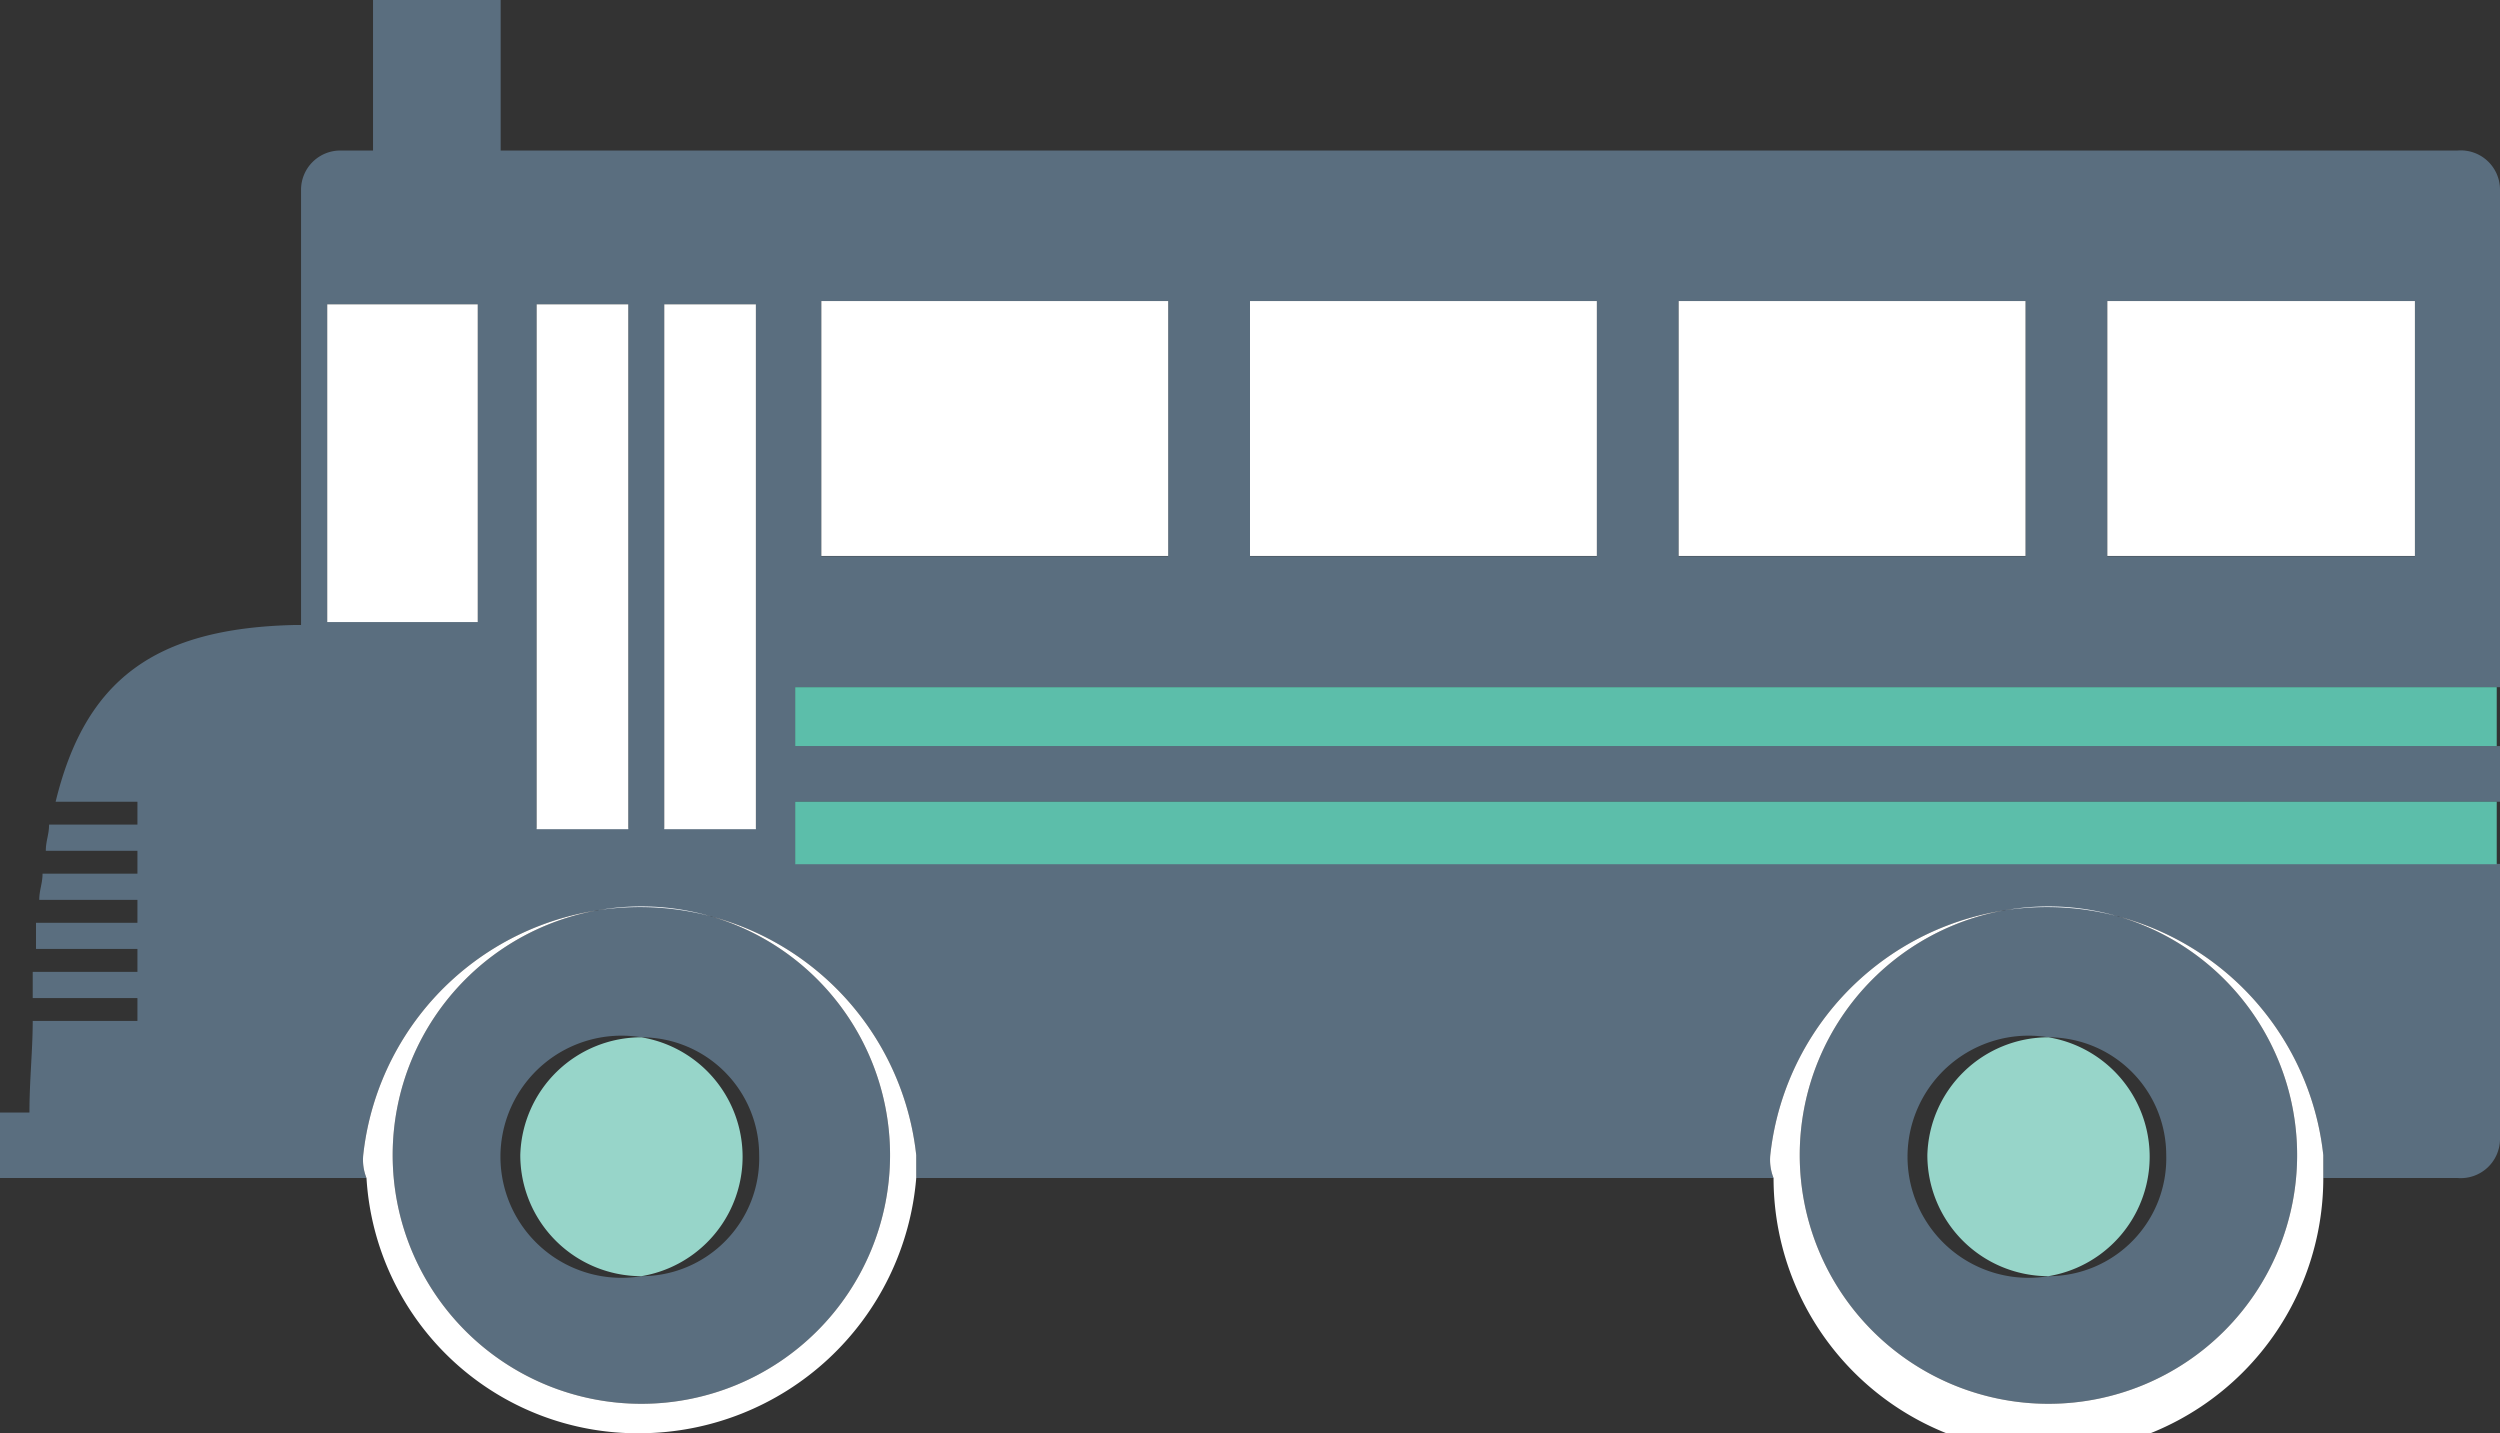 <svg xmlns="http://www.w3.org/2000/svg" viewBox="0 0 76.4 43.8"><rect x="0" y="0" width="76.4" height="43.8" fill="#333333" stroke="none"/><path d="M12.4,24.6v-.7H9.8c0,.2-.1.5-.1.7Z" fill="#5cbeaa"/><path d="M12.4,25.7V25H9.6a2,2,0,0,0-.1.7Z" fill="#5cbeaa"/><path d="M12.4,26.9v-.7h-3c0,.2-.1.5-.1.7Z" fill="#5cbeaa"/><path d="M12.4,28v-.7H9.3c0,.3-.1.5-.1.7Z" fill="#5cbeaa"/><path d="M12.4,29.2v-.7H9.2v.7Z" fill="#5cbeaa"/><path d="M76.4,21V5.8a1.2,1.2,0,0,0-1.3-1.2H15.3V0H11.4V4.6h-1A1.2,1.2,0,0,0,9.2,5.8V19.1H9c-4.3.1-6.4,1.7-7.3,5.4H4.2v.7H1.5c0,.3-.1.5-.1.8H4.2v.7H1.3c0,.3-.1.5-.1.8h3v.7H1.1v.8H4.2v.7H1v.8H4.2v.7H1C1,32.1.9,33,.9,34H0v2H11.2a1.5,1.5,0,0,1-.1-.7,8.5,8.5,0,0,1,16.9,0V36H54.2a1.5,1.5,0,0,1-.1-.7,8.5,8.5,0,0,1,16.9,0V36h4.1a1.2,1.2,0,0,0,1.3-1.2V26.4H24.3V24.5H76.4V22.8H24.3V21ZM64.4,9.2h9.4V17H64.4Zm-13.1,0H61.9V17H51.3Zm-13.1,0H48.8V17H38.2Zm-13.1,0H35.7V17H25.1ZM14.6,19H10V9.3h4.6Zm4.6,6.3H16.4V9.3h2.8Zm3.9,0H20.3V9.3h2.8Z" fill="#5a6e7f"/><path d="M55,35.3a7.6,7.6,0,1,0,7.6-7.6A7.6,7.6,0,0,0,55,35.3Zm11.2,0A3.6,3.6,0,0,1,62.6,39a3.7,3.7,0,1,1,0-7.3A3.6,3.6,0,0,1,66.2,35.3Z" fill="#5a6e7f"/><path d="M54.1,35.3a1.5,1.5,0,0,0,.1.7A8.4,8.4,0,0,0,71,36v-.7a8.5,8.5,0,0,0-16.9,0Zm16.1,0a7.6,7.6,0,1,1-7.6-7.6A7.6,7.6,0,0,1,70.2,35.3Z" fill="#fff"/><path d="M58.9,35.3A3.7,3.7,0,0,0,62.6,39a3.7,3.7,0,0,0,0-7.3A3.7,3.7,0,0,0,58.9,35.3Z" fill="#97d5c9"/><path d="M12,35.3a7.6,7.6,0,1,0,7.6-7.6A7.6,7.6,0,0,0,12,35.3Zm11.2,0A3.6,3.6,0,0,1,19.6,39a3.7,3.7,0,1,1,0-7.3A3.6,3.6,0,0,1,23.2,35.3Z" fill="#5a6e7f"/><path d="M11.1,35.3a1.5,1.5,0,0,0,.1.7,8.3,8.3,0,0,0,8.4,7.8A8.5,8.5,0,0,0,28,36v-.7a8.5,8.5,0,0,0-16.9,0Zm16.1,0a7.6,7.6,0,1,1-7.6-7.6A7.6,7.6,0,0,1,27.2,35.3Z" fill="#fff"/><path d="M15.9,35.3A3.7,3.7,0,0,0,19.6,39a3.7,3.7,0,0,0,0-7.3A3.7,3.7,0,0,0,15.9,35.3Z" fill="#97d5c9"/><rect x="16.4" y="9.3" width="2.8" height="16.04" fill="#fff"/><rect x="20.3" y="9.3" width="2.8" height="16.04" fill="#fff"/><rect x="25.1" y="9.2" width="10.6" height="7.79" fill="#fff"/><rect x="38.2" y="9.2" width="10.6" height="7.79" fill="#fff"/><rect x="51.3" y="9.2" width="10.6" height="7.79" fill="#fff"/><rect x="64.4" y="9.2" width="9.4" height="7.79" fill="#fff"/><rect x="24.3" y="21" width="52" height="1.8" fill="#5cbeaa"/><rect x="24.3" y="24.5" width="52" height="1.91" fill="#5cbeaa"/><rect x="10" y="9.3" width="4.6" height="9.71" fill="#fff"/></svg>